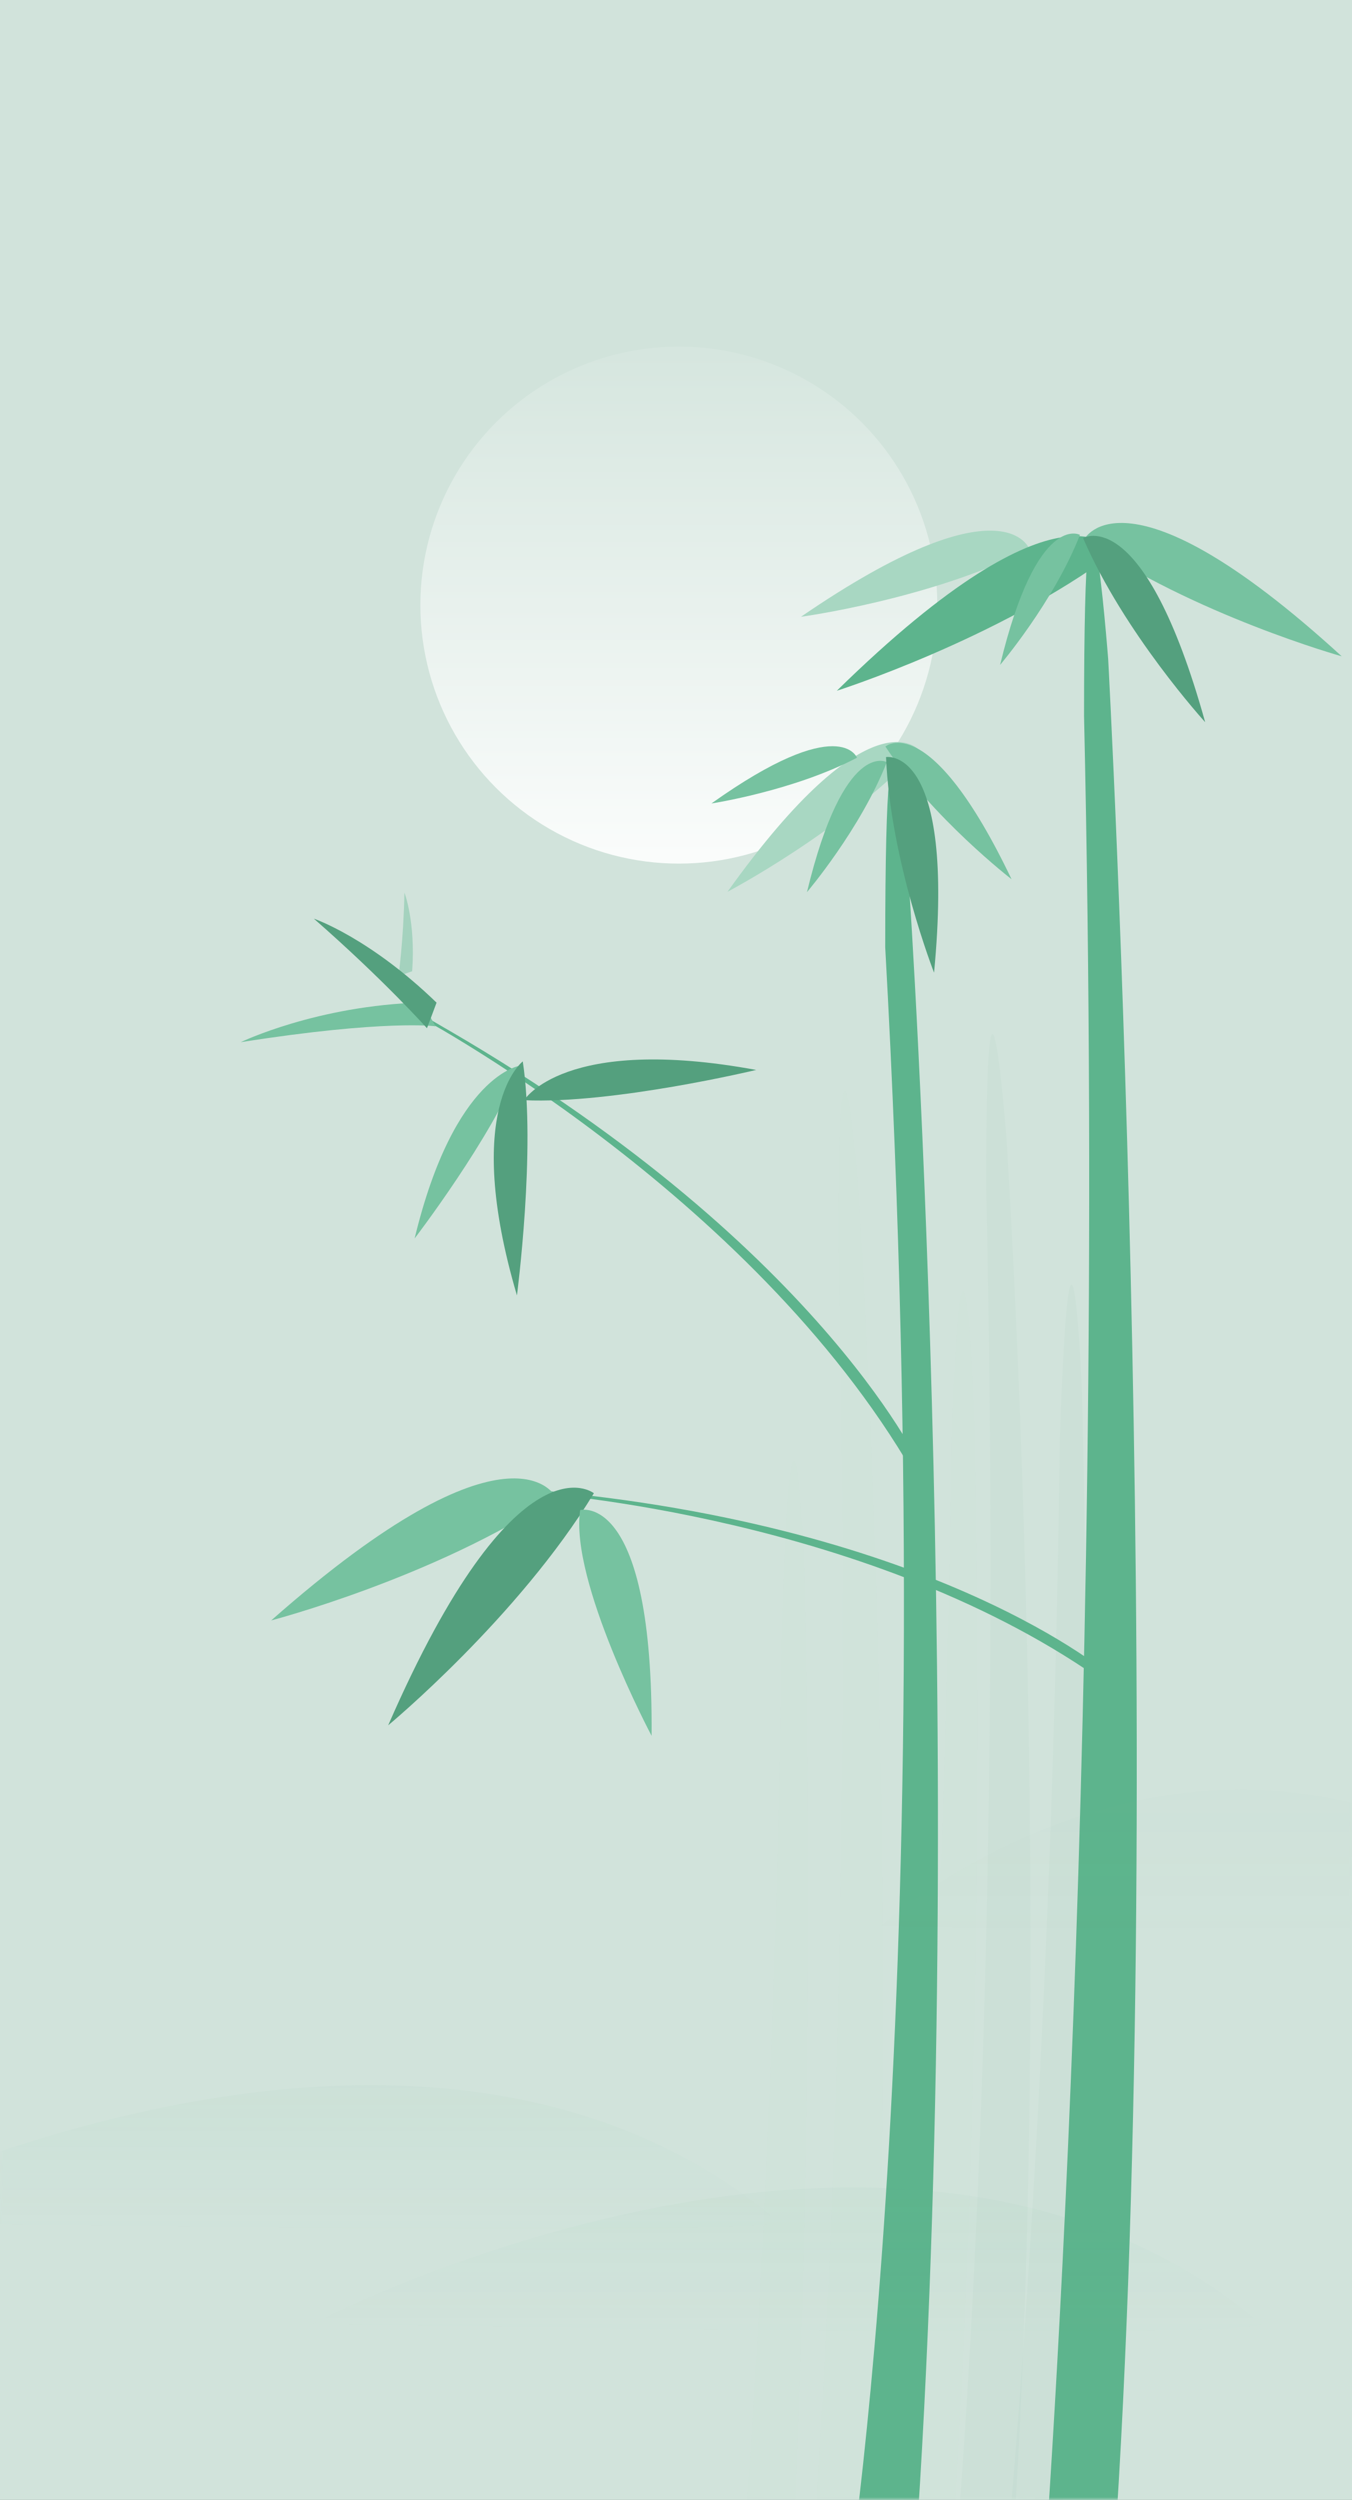 <svg xmlns="http://www.w3.org/2000/svg" xmlns:xlink="http://www.w3.org/1999/xlink" width="238" height="440" viewBox="0 0 238 440">
    <rect x="0" y="0" width="238" height="440" fill="#333333" stroke="none"/>
    <defs>
        <path id="a" d="M0 0h238v440H0z"/>
        <linearGradient id="b" x1="50%" x2="50%" y1="0%" y2="100%">
            <stop offset="0%" stop-color="#FFF" stop-opacity=".1"/>
            <stop offset="100%" stop-color="#FFF" stop-opacity=".9"/>
        </linearGradient>
        <linearGradient id="d" x1="50%" x2="50%" y1="0%" y2="100%">
            <stop offset="0%" stop-color="#5DB48D"/>
            <stop offset="100%" stop-color="#5DB48D" stop-opacity="0"/>
        </linearGradient>
    </defs>
    <g fill="none" fill-rule="evenodd">
        <mask id="c" fill="#fff">
            <use xlink:href="#a"/>
        </mask>
        <use fill="#D1E3DB" xlink:href="#a"/>
        <circle cx="119.5" cy="106.5" r="45.5" fill="url(#b)" mask="url(#c)"/>
        <path fill="#54A07E" d="M171.24 200.303s-9.54 145.507 0 263.428h10.173s-10.174-94.97-6.597-255.005c0-54.748-3.577-8.423-3.577-8.423z" mask="url(#c)" opacity=".2" transform="matrix(-1 0 0 1 348.413 0)"/>
        <path fill="#54A07E" d="M180.24 244.303s-9.54 145.507 0 263.428h10.173s-10.174-94.97-6.597-255.005c0-54.748-3.577-8.423-3.577-8.423z" mask="url(#c)" opacity=".2" transform="scale(-1 1) rotate(-2 0 10862.745)"/>
        <path fill="#54A07E" d="M145.24 210.303s-9.54 145.507 0 263.428h10.173s-10.174-94.97-6.597-255.005c0-54.748-3.577-8.423-3.577-8.423z" mask="url(#c)" opacity=".1" transform="matrix(-1 0 0 1 296.413 0)"/>
        <path fill="#54A07E" d="M131.363 275.303s-9.539 145.507 0 263.428h10.173s-10.173-94.97-6.596-255.005c0-54.748-3.577-8.423-3.577-8.423z" mask="url(#c)" opacity=".1" transform="scale(-1 1) rotate(-2 0 8093.623)"/>
        <path fill="#54A07E" d="M161.151 245.47s-9.539 145.506 0 263.426h10.173s-10.173-94.969-6.596-255.004c0-54.749-3.577-8.423-3.577-8.423z" mask="url(#c)" opacity=".1" transform="scale(-1 1) rotate(-2 0 9770.344)"/>
        <path fill="#5DB48D" d="M188.033 116s-11.324 207.73 0 347.73h12.078S188.033 316 192.28 126c0-65-4.247-10-4.247-10z" mask="url(#c)" transform="matrix(-1 0 0 1 383.111 0)"/>
        <path fill="#5DB48D" d="M153.033 156.73s-11.324 167 0 307h12.078s-18.448-105-7.831-297c0-65-4.247-10-4.247-10z" mask="url(#c)" transform="matrix(-1 0 0 1 313.111 0)"/>
        <g mask="url(#c)">
            <path fill="#A8D7C2" d="M128.067 156.955s20.236-10.604 33.744-24.917c0 0-8.453-10.452-33.744 24.917z"/>
            <path fill="#76C2A0" d="M142.054 157.025s9.47-11.148 14.055-22.884c0 0-7.524-4.177-14.055 22.884zM125.236 141.416s14.46-2.2 25.62-8.05c0 0-2.938-8.088-25.62 8.05zM178.07 154.749s-13.896-10.723-22.207-23.356c0 0 7.79-6.78 22.208 23.356z"/>
            <path fill="#54A07E" d="M164.427 171.199s-7.707-19.722-8.452-37.948c0 0 12.267-2.17 8.452 37.948z"/>
        </g>
        <g mask="url(#c)">
            <path fill="#A8D7C2" d="M141 108.555s22.643-3.043 40.231-11.874c0 0-4.368-12.712-40.231 11.874z"/>
            <path fill="#5DB48D" d="M147.308 121.578s28.331-9.017 48.878-24.31c0 0-8.471-15.304-48.878 24.31z"/>
            <path fill="#76C2A0" d="M236.192 115.515s-26.109-7.316-45.321-20.6c0 0 7.233-14.218 45.32 20.6z"/>
            <path fill="#54A07E" d="M212.153 127.108s-14.264-15.65-21.49-32.398c0 0 10.674-6.424 21.49 32.398z"/>
            <path fill="#76C2A0" d="M176.054 117.025s9.47-11.148 14.055-22.884c0 0-7.524-4.177-14.055 22.884z"/>
        </g>
        <path fill="#5DB48D" stroke="#5DB48D" stroke-width=".5" d="M175.152 231.227s-36.54-26.703-116.649-26.703c0 0 67.46-1.405 116.649 28.108v-1.405z" mask="url(#c)" transform="rotate(29 116.828 218.573)"/>
        <path fill="#76C2A0" d="M66.528 211.321s20.767-8.619 31.304-17.048c0 0-10.757-4.552-31.304 17.048z" mask="url(#c)" transform="rotate(-30 82.18 202.597)"/>
        <path fill="#54A07E" d="M73.223 217.375s24.002-9.961 36.18-19.704c0 0-12.433-5.26-36.18 19.704z" mask="url(#c)" transform="rotate(-60 91.313 207.292)"/>
        <path fill="#54A07E" d="M94.472 200.874s24.002-9.962 36.18-19.704c0 0-12.433-5.261-36.18 19.704z" mask="url(#c)" transform="scale(-1 1) rotate(36 0 -155.64)"/>
        <g mask="url(#c)">
            <path fill="#5DB48D" stroke="#5DB48D" stroke-width=".5" d="M195.435 295.188s-30.295-26.483-101.247-32.69c0 0 59.858 3.983 101.138 33.934l.11-1.244z"/>
            <path fill="#76C2A0" d="M47.743 285.205s28.765-7.522 50.084-21.718c0 0-7.659-15.727-50.084 21.718z"/>
            <path fill="#54A07E" d="M68.332 303.668s22.891-18.973 36.213-40.848c0 0-13.588-11.018-36.213 40.848z"/>
            <path fill="#76C2A0" d="M114.704 305.512s-14.463-27.25-12.57-39.73c0 0 12.895-3.464 12.57 39.73z"/>
        </g>
        <path fill="#76C2A0" d="M74.92 179.39l1.52 4.56s-8.362-2.87-34.207-3.8c0 0 14.443-3.8 32.687-.76z" mask="url(#c)" transform="rotate(-11 59.337 181.08)"/>
        <path fill="#76C2A0" d="M77.85 163.32l.807 2.423s-6.036-.98-14.667-1.305c0 0 5.131-1.893 13.86-1.118z" mask="url(#c)" opacity=".7" transform="rotate(89 71.323 164.438)"/>
        <path fill="#54A07E" d="M78.264 168.273l1.52 4.561s-11.362-1.844-27.61-2.456c0 0 9.66-3.563 26.09-2.105z" mask="url(#c)" transform="rotate(39 65.979 170.378)"/>
        <path fill="url(#d)" d="M-30 391s103-54 167 0c0 3-167 0-167 0z" mask="url(#c)" opacity=".3"/>
        <path fill="url(#d)" d="M55 409s103-54 167 0c0 3-167 0-167 0z" mask="url(#c)" opacity=".3"/>
        <path fill="url(#d)" d="M155 339s60-54 124 0c0 3-124 0-124 0z" mask="url(#c)" opacity=".2"/>
    </g>
</svg>
